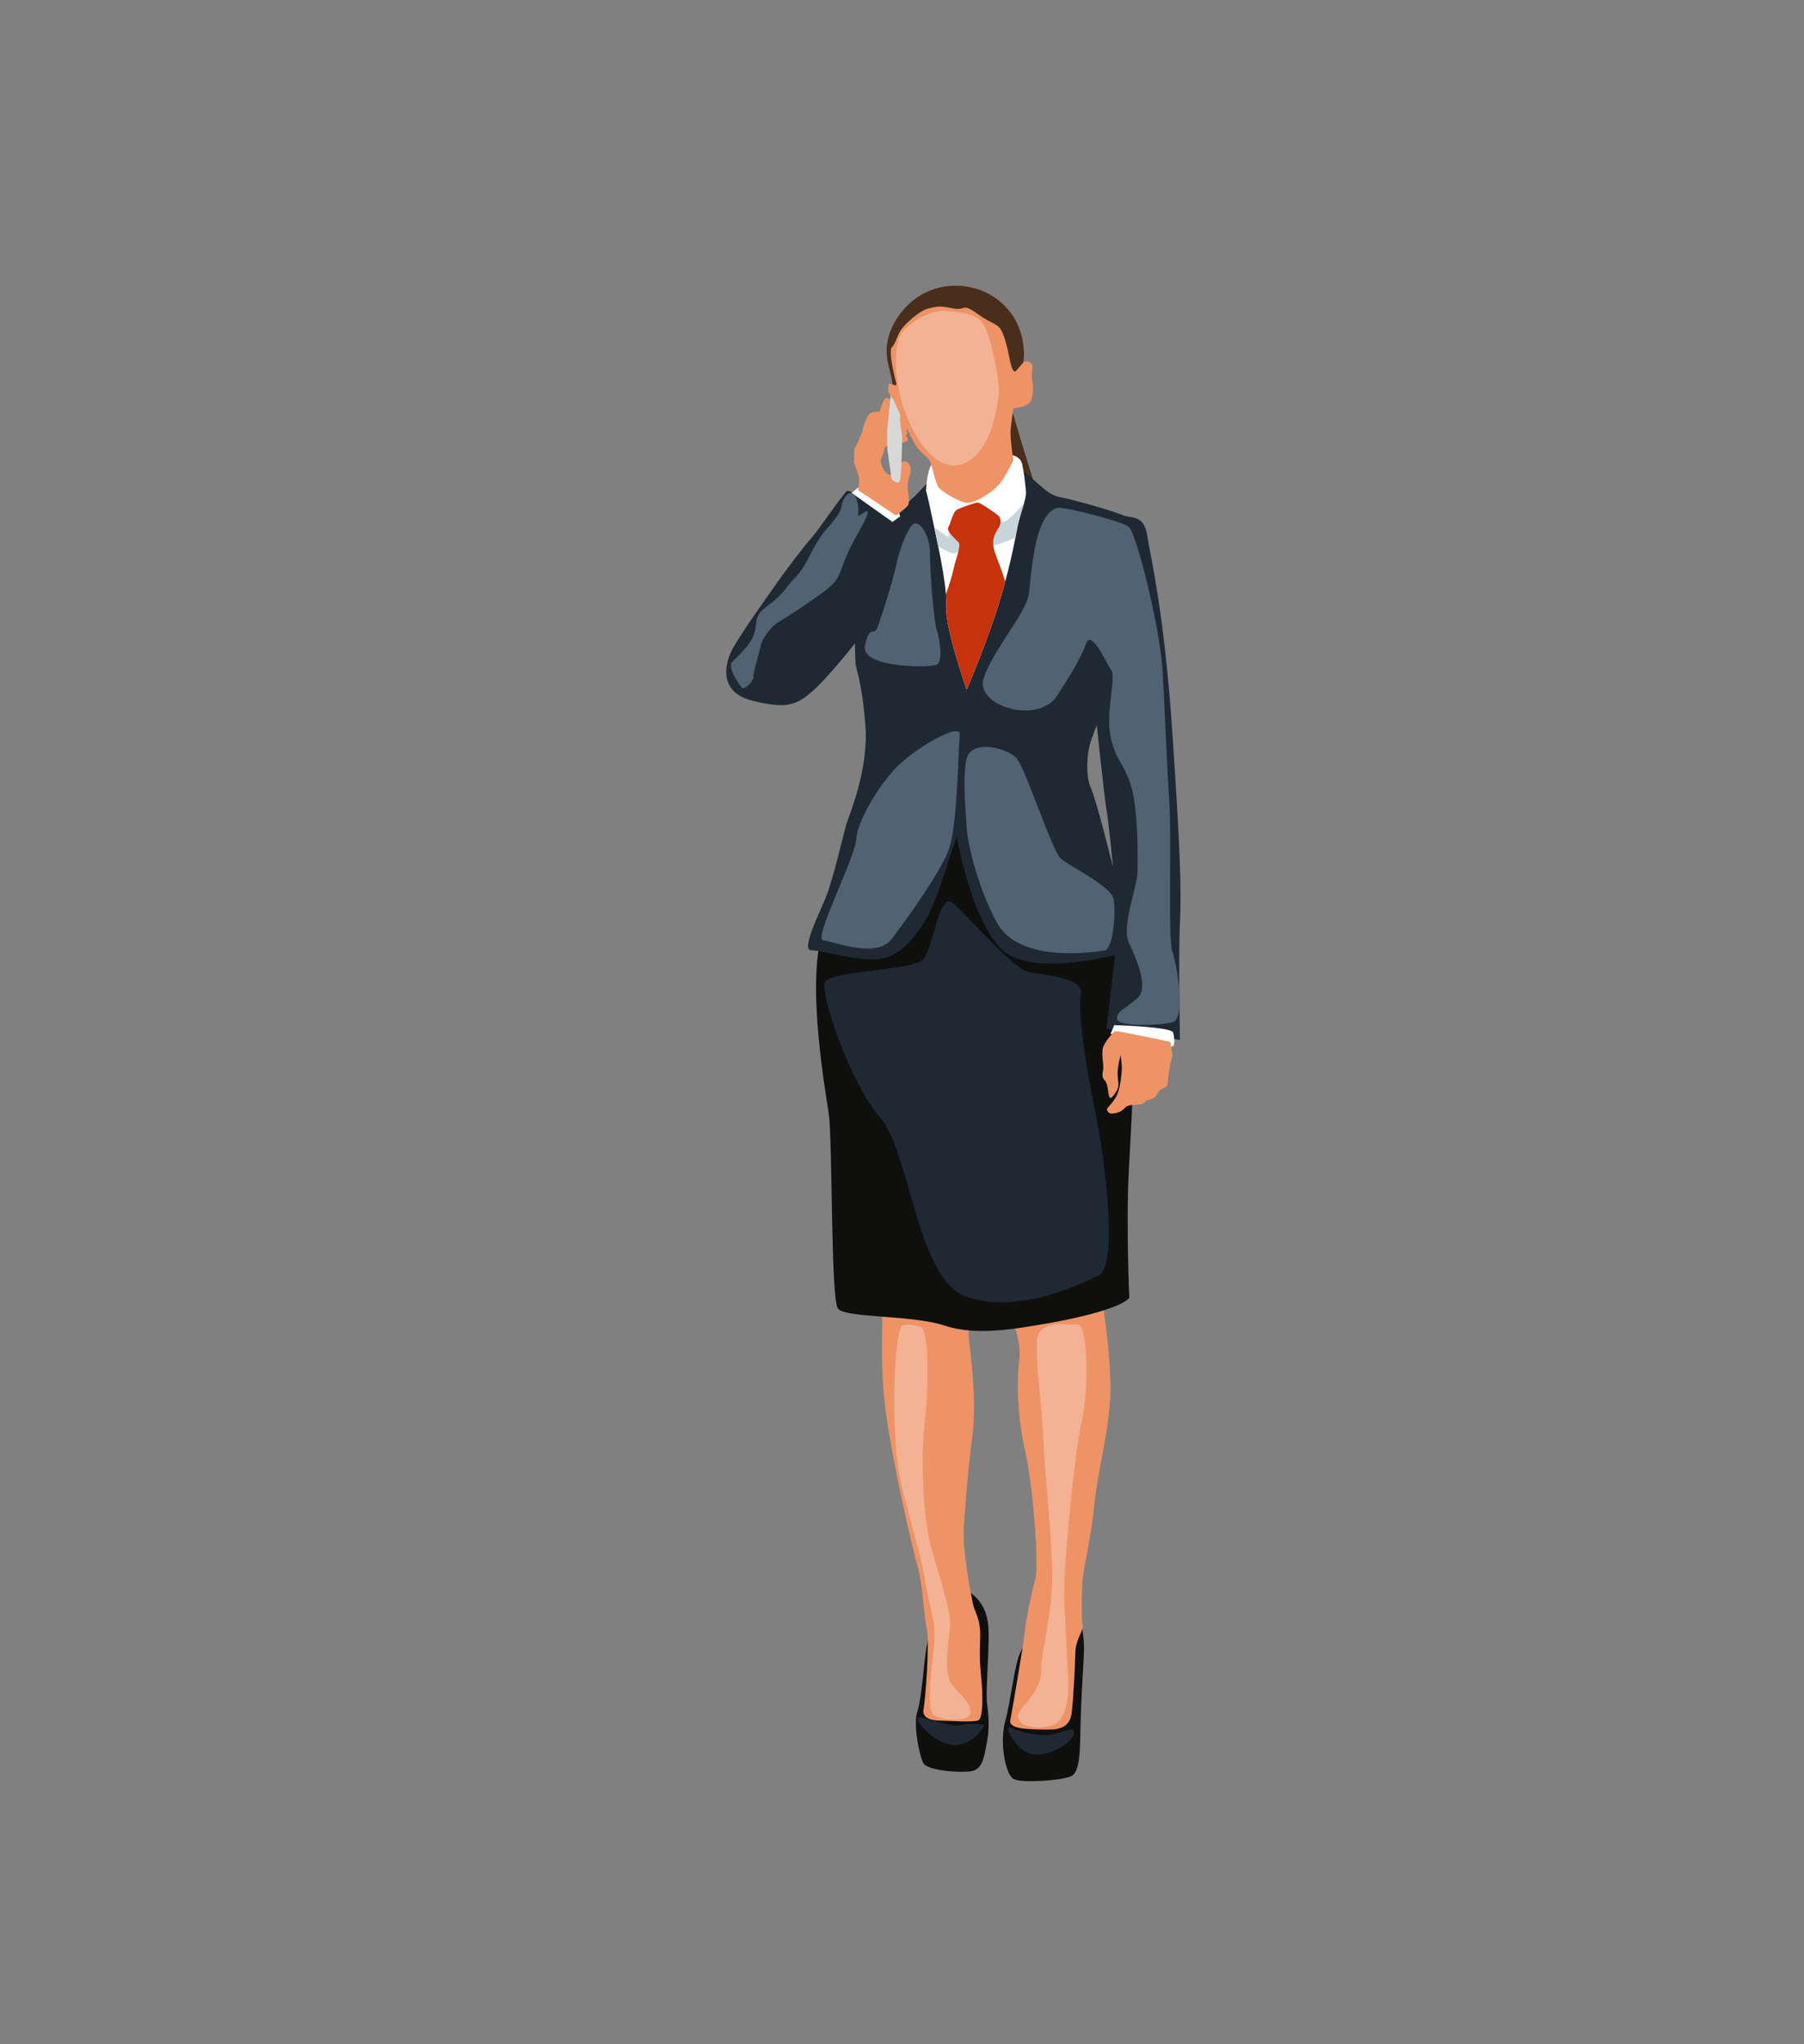 <?xml version="1.0" encoding="utf-8"?>
<!-- Generator: Adobe Illustrator 17.0.0, SVG Export Plug-In . SVG Version: 6.00 Build 0)  -->
<!DOCTYPE svg PUBLIC "-//W3C//DTD SVG 1.1//EN" "http://www.w3.org/Graphics/SVG/1.1/DTD/svg11.dtd">
<svg version="1.1" id="Layer_1" xmlns="http://www.w3.org/2000/svg" xmlns:xlink="http://www.w3.org/1999/xlink" x="0px" y="0px"
	 width="355px" height="402px" viewBox="0 0 355 402" enable-background="new 0 0 355 402" xml:space="preserve">
<rect x="0" y="0" width="355" height="402" fill="#808080" stroke="none"/>
<g>
	<path fill="#0F0F0E" d="M211.561,315.909c0.603,1.716,1.994,4.498,1.716,9.645c-0.278,5.147-0.556,9.506-0.649,13.911
		c-0.092,4.405-0.046,8.949-1.762,9.83c-1.716,0.881-9.877,1.484-11.454,0.556c-1.576-0.927-2.736-7.234-1.623-11.221
		c1.113-3.988,1.855-11.407,3.014-13.679c1.16-2.272,2.458-6.492,3.153-7.187C204.652,317.068,211.561,315.909,211.561,315.909z"/>
	<path fill="#0F0F0E" d="M190.231,312.663c1.901,1.391,4.22,3.199,4.312,8.207c0.093,5.008-0.649,12.01-0.278,14.514
		c0.371,2.504,0.418,4.915-0.092,7.466c-0.51,2.55-0.742,5.193-3.153,5.518c-2.411,0.325-8.625-0.139-9.367-1.669
		c-0.742-1.53-1.994-7.465-1.113-10.155c0.881-2.69,1.298-9.923,1.762-12.427c0.464-2.504,1.159-6.399,2.226-7.744
		C185.594,315.028,190.231,312.663,190.231,312.663z"/>
	<path fill="#492E1B" d="M198.949,78.54c-0.093,1.901,1.391,6.074,2.689,10.48c1.298,4.405,3.432,10.711,3.478,10.851
		c0.046,0.139-5.193-1.576-5.75-1.855c-0.556-0.278-4.405-2.319-4.73-4.684c-0.325-2.365-1.066-12.844-0.556-13.262
		C194.59,79.653,198.949,78.54,198.949,78.54z"/>
	<path fill="#ED9366" d="M213.045,310.669c-0.198,1.926-0.278,8.115,0,8.996c0.278,0.881-1.391,2.736-1.437,5.379
		c-0.046,2.643-0.417,9.274-0.603,10.712c-0.186,1.437,0.046,4.405-4.452,4.405c-4.498,0-8.068-0.139-7.744-1.808
		c0.324-1.669,2.504-14.329,2.782-16.925c0.278-2.597,1.298-7.929,2.133-10.758s-0.556-19.359-2.017-25.411
		c-1.461-6.051-1.669-14.05-1.182-17.25c0.487-3.2-0.626-6.677-1.252-8.486c-0.626-1.808-6.191-4.034-7.721-0.904
		c-1.53,3.13-0.835,4.382-0.487,8.138c0.348,3.756,1.043,10.016,0.209,16.276c-0.835,6.26-1.252,12.59-1.6,17.111
		s1.322,13.007,1.739,15.093c0.417,2.087,1.646,2.991,1.461,7.257c-0.185,4.266,0.093,5.987,0.278,8.071
		c0.186,2.084,0.418,7.37-0.649,7.788c-1.067,0.417-5.704,0.093-7.651,0.046c-1.947-0.046-3.432-0.649-3.107-2.272
		c0.325-1.623,1.252-12.799,0.603-15.905c-0.649-3.107-0.789-8.903-1.762-12.103c-0.974-3.2-5.843-24.112-6.677-34.036
		c-0.835-9.923,0.185-14.31-0.649-17.032c-0.835-2.722,25.782-15.334,31.346-14.221c5.564,1.113,10.758,1.947,11.778,9.181
		c1.02,7.234,1.947,12.705,2.133,20.31c0.186,7.605-2.504,16.786-3.153,23.463C214.714,302.461,213.355,307.658,213.045,310.669z"/>
	<path fill="#0F0F0E" d="M222.226,255.256c-1.669,2.04-10.572,4.08-16.044,5.008c-5.471,0.928-13.911,2.597-20.217,0.464
		c-6.307-2.133-19.568-1.484-21.053-3.339c-1.483-1.855-1.02-33.201-1.855-38.58c-0.835-5.379-4.823-28.657-0.464-37.096
		c4.359-8.439,20.403-22.536,23.278-23.185c2.875-0.649,10.387,3.246,15.487,7.234c5.101,3.988,15.859,10.294,17.714,15.395
		c1.855,5.101,3.617,14.004,3.803,24.113c0.185,10.108-0.185,14.375-0.742,24.947C221.578,240.789,222.226,255.256,222.226,255.256z
		"/>
	<path fill="#1F2934" d="M230.666,143.598c-1.578-23.279-4.266-34.082-4.916-38.303c-0.648-4.221-3.199-3.247-4.961-4.034
		c-1.761-0.787-10.155-3.152-12.195-3.478c-2.042-0.325-3.942-2.365-5.333-3.525c-1.391-1.16-2.504-2.457-4.638-2.874
		c-2.132-0.417-14.329,1.9-14.977,2.412c-0.648,0.509-3.06,3.339-3.895,4.034c-0.835,0.696-3.895,3.756-3.895,3.756
		s-8.439-5.473-9.181-5.008c-0.743,0.462-5.751,7.882-7.003,9.226c-1.252,1.344-4.914,6.215-5.935,7.651
		c-1.021,1.438-8.394,11.685-9.785,14.562c-1.391,2.874-2.457,8.207,4.221,9.83c6.677,1.622,8.533,0.787,11.499-1.717
		c2.968-2.504,8.58-9.599,8.58-9.599s0,2.042,0.092,3.711c0.092,1.669,1.205,3.339,1.947,12.242
		c0.743,8.903-3.339,18.224-3.756,19.659c-0.417,1.438-2.735,11.363-4.126,14.607c-1.391,3.247-4.777,10.155-2.782,10.155
		c1.992,0,6.583,1.53,11.452,1.764c4.869,0.231,7.373-2.32,10.527-6.864c3.153-4.543,6.583-18.363,6.77-16.924
		c0.186,1.436,3.013,16.229,8.764,21.84c5.751,5.609,22.305,1.066,22.305,1.066l-1.716,14.515l14.467,2.226
		c0,0-0.326-16.601,0-23.001C232.522,175.129,232.243,166.874,230.666,143.598z M214.646,154.911c-1.113-2.365-0.695-7.164,0-9.112
		c0.696-1.947,1.182-3.2,1.182-3.2s1.53,14.607,1.947,16.902s1.252,11.059,1.252,11.059S215.759,157.276,214.646,154.911z"/>
	<path fill="#FFFFFF" d="M219.27,201.618l-0.73,1.704c0,0,10.816,2.052,11.79,2.469s0.835-1.565,0.522-2.713
		C230.538,201.931,219.27,201.618,219.27,201.618z"/>
	<path fill="#ED9366" d="M230.295,204.922c0.417,2.55,0.58,2.249,0.232,3.454c-0.348,1.206-0.672,3.571-0.719,4.428
		c-0.046,0.858-0.232,0.951-1.113,1.322c-0.881,0.371-0.95,1.391-1.623,1.808c-0.672,0.417-1.6,0.51-1.6,0.51
		s-0.046,0.696-1.299,0.789c-1.252,0.093-2.249-0.023-2.944,0.788c-0.695,0.812-1.971,0.974-2.481,0.997
		c-0.51,0.023-1.066-0.603-0.881-0.974c0.185-0.371,1.669-1.646,2.18-3.315c0.51-1.669,0.603-3.014,0.696-4.173
		c0.092-1.159-0.232-3.037-0.232-3.037s-0.556,2.064-0.58,3.524c-0.023,1.461,0.441,2.434-0.139,3.408
		c-0.579,0.974-1.252,1.947-1.507,1.229c-0.255-0.719-0.278-2.504-0.765-3.037c-0.487-0.533-0.719-0.812-0.464-2.11
		c0.255-1.298-0.533-3.524,0.162-4.915c0.695-1.391,1.911-2.579,2.133-2.806C219.574,202.586,230.295,204.922,230.295,204.922z"/>
	<path fill="#FFFFFF" d="M167.579,96.949l1.298-1.066c0,0,4.405,2.944,5.449,3.199c1.043,0.255,2.531,1.511,2.531,1.511l0.275,0.97
		l-1.507,1.089L167.579,96.949z"/>
	<path fill="#ED9366" d="M168.854,96.392c0,0,0.348-1.576,0.093-2.759c-0.255-1.182-1.02-2.527-0.904-3.107
		c0.116-0.58-0.092-1.971,0.232-2.527s1.252-2.411,1.484-3.455s0.927-3.13,1.669-3.362c0.742-0.232,1.646-0.232,1.646-0.232
		s0.765-2.643,1.298-2.666c0.533-0.023,0.881,0.186,0.881,0.626c0,0.441,0,1.762,0,1.762s1.298-0.324,1.623,0.093
		c0.325,0.417,2.157,2.295,2.18,2.713c0.023,0.417-0.603,1.159-0.719,1.089c-0.116-0.069,0.232,0.487,0.209,0.696
		c-0.023,0.209-0.232,0.302-0.301,0.302c-0.069,0,0.765,1.043,0.209,1.206c-0.556,0.162-0.626,0.325-1.113,0.325
		c-0.487,0-0.626-1.971-1.368-2.11c-0.742-0.139-0.95-0.394-1.113-0.116c-0.162,0.278-0.162,2.713-0.162,2.805s-0.626,0-0.673,0.742
		c-0.046,0.742-0.927,1.924-0.649,2.736c0.278,0.812,0.765,1.901,1.483,2.156c0.719,0.255,2.064,0.719,2.064,0.719l0.417-2.852
		c0,0,0.394-0.742,1.089-0.348c0.696,0.394,1.022,1.553,0.627,2.504c-0.395,0.951-0.534,2.272-0.395,3.246
		c0.139,0.974,0.394,2.342-0.047,2.898c-0.44,0.556-2.272,1.924-2.272,1.924L168.854,96.392z"/>
	<path fill="#D8D8D8" d="M175.439,94.143l-0.812-5.681c0,0-0.162-2.967,0-4.266c0.162-1.298,0.812-8.3,0.812-8.3
		s0.788,0.046,0.881,0.324c0.093,0.278,0.974,5.379,0.812,5.982c-0.162,0.603,0.394,3.339,0.394,3.942
		c0,0.603-0.093,7.187-0.394,8.3C176.83,95.558,175.475,94.393,175.439,94.143z"/>
	<path fill="#FFFFFF" d="M201.509,98.989c-0.407,1.413-1.047,3.2-1.469,5.564c-0.07,0.389-0.145,0.798-0.231,1.233
		c-0.451,2.34-1.107,5.297-1.992,8.583c-0.593,2.195-1.288,4.541-2.089,6.947c-2.226,6.677-5.495,14.328-5.495,14.328
		s-4.312-12.172-4.034-16.485c0.042-0.634,0.017-1.422-0.056-2.306c-0.217-2.696-0.882-6.316-1.517-9.412
		c-0.281-1.38-0.556-2.657-0.781-3.703c-0.234-1.063-0.412-1.889-0.498-2.337c-0.417-2.203-1.113-4.916-1.113-4.916
		s0.103-3.692,1.113-5.15c1.007-1.458,10.467-2.048,13.146-2.048c2.677,0,4.277,0.34,4.661,2.048
		c0.381,1.709,0.59,3.656,0.729,5.325C201.937,97.316,201.77,98.073,201.509,98.989z"/>
	<path fill="#C7D5DB" d="M201.509,98.989c-0.407,1.413-1.047,3.2-1.469,5.564c-0.07,0.389-0.145,0.798-0.231,1.233
		c-2.253,0.932-4.76,1.803-5.96,1.828c-2.412,0.047-5.464,1.068-6.235,1.207c-0.417,0.075-1.778-0.654-2.988-1.38
		c-0.281-1.38-0.556-2.657-0.781-3.703l2.771,1.928c0,0,0.184-4.126,2.131-5.008c1.947-0.879,3.155-1.391,3.155-1.391
		s4.265,1.808,4.961,3.2C197.446,103.635,200.421,100.218,201.509,98.989z"/>
	<path fill="#C6320C" d="M197.817,114.368c-0.593,2.195-1.288,4.541-2.089,6.947c-2.226,6.677-5.495,14.328-5.495,14.328
		s-4.312-12.172-4.034-16.485c0.042-0.634,0.017-1.422-0.056-2.306c0.754-2.073,1.341-4.057,1.472-4.833
		c0.253-1.486,1.644-4.732,0.993-5.381c-0.648-0.648-2.465-2.259-1.992-2.944c0.473-0.684,0.835-3.13,1.853-3.547
		c1.021-0.417,3.478-1.347,3.989-1.299c0.509,0.047,3.617,2.178,3.987,2.551c0.37,0.37,0.835,1.16,0,2.504
		c-0.835,1.344-1.438,2.559-0.604,4.919C196.339,110.234,197.202,112.29,197.817,114.368z"/>
	<path fill="#ED9366" d="M202.335,79.468c-0.974,0.648-2.876,0.835-2.876,0.835s-0.601,3.291-0.601,4.913
		c0,1.625,0.556,5.333,0.556,5.333s-1.716,3.617-3.06,5.008c-1.346,1.391-4.73,3.658-6.399,3.291
		c-1.669-0.37-4.591-2.178-5.241-2.966c-0.648-0.79-1.344-4.638-1.761-5.333c-0.417-0.696-2.04-1.717-2.829-3.06
		c-0.787-1.344-3.803-7.651-4.082-8.394c-0.276-0.74-0.971-1.299-1.157-1.9c-0.186-0.604-0.136-2.123,0.464-1.669
		c0.112,0.083,0.178,0.078,0.209,0.005c0.15-0.317-0.337-1.911-0.487-2.74c-0.186-1.021-2.32-6.076,2.827-12.011
		c5.147-5.934,14.05-5.934,19.336-1.113c5.286,4.822,4.173,11.499,4.173,11.499s0.033-0.008,0.092-0.022h0.002
		c0.378-0.075,1.747-0.245,1.669,1.274c-0.094,1.764-0.273,1.486,0.003,2.599C203.447,76.13,203.308,78.818,202.335,79.468z"/>
	<path fill="#492E1B" d="M201.406,71.166c0,0,0.033-0.008,0.092-0.022c-0.529,0.648-1.419,1.627-1.528,1.761
		c-0.139,0.175-0.556,0.556-1.01-1.113c-0.451-1.669-0.696-3.929-1.6-6.154c-0.904-2.226-1.739-1.566-4.972-3.895
		c-3.236-2.332-2.157-0.523-4.975-1.113c-2.816-0.593-3.13-0.278-4.591,0c-1.461,0.278-3.928,2.329-5.111,3.72
		c-1.182,1.391-1.46,3.305-2.192,3.931c-0.729,0.626,0.453,5.668,0.835,7.025c0.18,0.64-0.228,0.543-0.799,0.225
		c0.15-0.317-0.337-1.911-0.487-2.74c-0.186-1.021-2.32-6.076,2.827-12.011c5.147-5.934,14.05-5.934,19.336-1.113
		C202.518,64.489,201.406,71.166,201.406,71.166z"/>
	<path fill="#516272" d="M145.947,135.204c-0.263-0.296-2.967-3.895-1.808-5.101c1.159-1.206,4.034-3.524,4.452-6.214
		c0.417-2.69,0.093-3.014,2.967-5.147c2.875-2.133,2.921-3.2,5.054-5.286c2.133-2.087,3.339-6.26,5.75-9.042
		c2.411-2.782,3.107-3.802,3.246-4.962c0.139-1.159,1.414-3.254,2.422-2.184c1.009,1.071,0.917,3.389,0.824,4.131
		c-0.093,0.742,4.281-4.034,0.054,3.339c-4.227,7.373-2.79,8.486-6.036,11.036c-3.246,2.55-7.976,5.564-9.691,6.585
		c-1.716,1.02-3.2,3.478-3.339,4.173c-0.139,0.696-1.669,5.796-1.577,6.584C148.359,133.906,146.52,135.85,145.947,135.204z"/>
	<path fill="#1F2934" d="M216.19,250.855c-5.238,2.458-16.276,7.512-26.014,4.173c-9.738-3.339-11.197-28.796-16.936-35.195
		c-5.739-6.399-11.999-24.484-10.886-26.709c1.113-2.226,16.972-2.226,19.197-4.313s3.085-13.772,6.064-11.129
		c2.978,2.643,11.882,12.937,14.803,13.494c2.921,0.556,10.99,1.113,10.294,4.313c-0.695,3.2,0.974,14.467,2.782,22.953
		C217.303,226.928,220.195,248.977,216.19,250.855z"/>
	<path fill="#F3B294" d="M177.332,260.918c-1.661,4.026-1.568,18.878-0.835,25.875c0.733,6.996,4.359,17.064,5.379,23.185
		c1.02,6.121,2.04,8.44,2.04,11.593c0,3.153-2.118,14.846,0,15.859c2.118,1.012,6.863,1.298,7.048-0.556
		c0.186-1.855-1.577-3.06-3.571-5.472c-1.994-2.411-0.51-8.996-0.417-12.149c0.092-3.153-2.875-11.314-3.988-15.951
		c-1.113-4.637-1.947-15.119-1.02-23.466c0.927-8.347,0.742-18.543-0.835-18.916C179.558,260.544,177.611,260.243,177.332,260.918z"
		/>
	<path fill="#F3B294" d="M204.227,262.677c1.104-3.041,5.935-2.096,7.882-2.161c1.948-0.065,2.226,12.919,0.742,19.132
		c-1.484,6.214-3.71,30.233-3.432,35.148c0.278,4.915,0.464,10.388,0.649,12.707c0.185,2.319,0.928,10.758-3.153,11.871
		c-4.08,1.113-6.956-0.464-6.584-2.133c0.371-1.669,4.544-4.359,4.544-8.625s2.303-11.036,2.172-19.383
		c-0.131-8.347-1.448-19.197-1.717-25.875C205.062,276.682,203.423,264.893,204.227,262.677z"/>
	<path fill="#1F2934" d="M181.181,337.753c1.865,0.401,5.888,1.947,8.114,1.484c2.226-0.464,4.406-0.014,4.406,0.109
		c0,0.123-2.226,4.157-6.26,3.833C183.407,342.854,178.851,337.252,181.181,337.753z"/>
	<path fill="#1F2934" d="M198.755,339.748c2.123,1.045,6.724,1.947,8.718,1.298c1.993-0.649,4.127-1.53,3.895-0.139
		c-0.232,1.391-3.617,4.173-7.466,4.173C200.053,345.08,197.346,339.055,198.755,339.748z"/>
	<path fill="#516272" d="M161.937,184.917c3.093,0.523,10.712,3.617,13.633-0.348c2.921-3.965,9.39-12.798,11.129-17.458
		c1.739-4.66,1.878-19.962,2.156-22.605c0.278-2.643-9.042,2.782-12.589,6.538c-3.547,3.756-7.512,10.39-7.79,14.098
		C168.197,168.85,160.074,184.602,161.937,184.917z"/>
	<path fill="#516272" d="M172.718,123.291c1.539-4.334,3.269-10.225,3.756-12.659c0.487-2.434,2.156-6.816,3.269-7.582
		c1.113-0.765,3.269,2.023,3.269,5.776c0,3.753,0.696,13.074,1.322,15.021c0.626,1.947,1.252,6.26,0,6.886
		c-1.252,0.626-14.954,0.696-14.12-3.686C171.049,122.665,172.023,125.25,172.718,123.291z"/>
	<path fill="#516272" d="M208.052,136.785c-3.78,5.832-15.928,2.087-14.537-3.13c1.391-5.217,8.555-13.146,8.973-16.971
		c0.417-3.826,0.417-4.869,1.182-8.973c0.765-4.104,2.504-8.153,5.147-7.833c2.643,0.321,11.755,2.616,13.285,3.729
		c1.53,1.113,6.19,19.962,6.677,28.309c0.487,8.347,0.835,18.571,1.322,25.736c0.487,7.164-0.3,26.987,0.615,29.561
		c0.915,2.574,2.702,13.146,0,13.842c-2.702,0.696-10.909,0.904-10.909-0.696s1.626-1.878,4.013-4.034
		c2.386-2.156-0.326-7.999-1.717-11.059c-1.391-3.06,1.626-10.851,1.717-13.424c0.091-2.574,0.23-13.007-1.37-17.667
		s-2.852-4.521-3.895-9.251c-1.043-4.73,1.113-11.685,0.139-13.076c-0.974-1.391-3.895-8.138-4.938-5.286
		C212.712,129.412,210.487,133.029,208.052,136.785z"/>
	<path fill="#516272" d="M217.373,186.934c-3.075,0.466-16.971,2.365-21.214-5.495c-4.243-7.86-5.903-16.763-5.942-18.78
		c-0.039-2.017-0.934-9.46,0-13.424c0.934-3.965,8.168-2.156,9.907,0c1.739,2.156,6.886,17.945,8.555,19.545
		c1.669,1.6,9.877,5.356,10.433,7.999S219.02,186.684,217.373,186.934z"/>
	<path fill="#F3B294" d="M196.53,77.534c-0.207,2.21-1.483,12.031-7.373,13.8c-5.889,1.77-10.325-7.562-11.631-12.049
		c-1.306-4.487-2.094-11.732,0.317-14.282c2.411-2.55,6.101-4.174,8.568-3.849c2.467,0.325,5.528,0.371,7.012,2.458
		C194.907,65.7,196.796,74.685,196.53,77.534z"/>
</g>
</svg>
